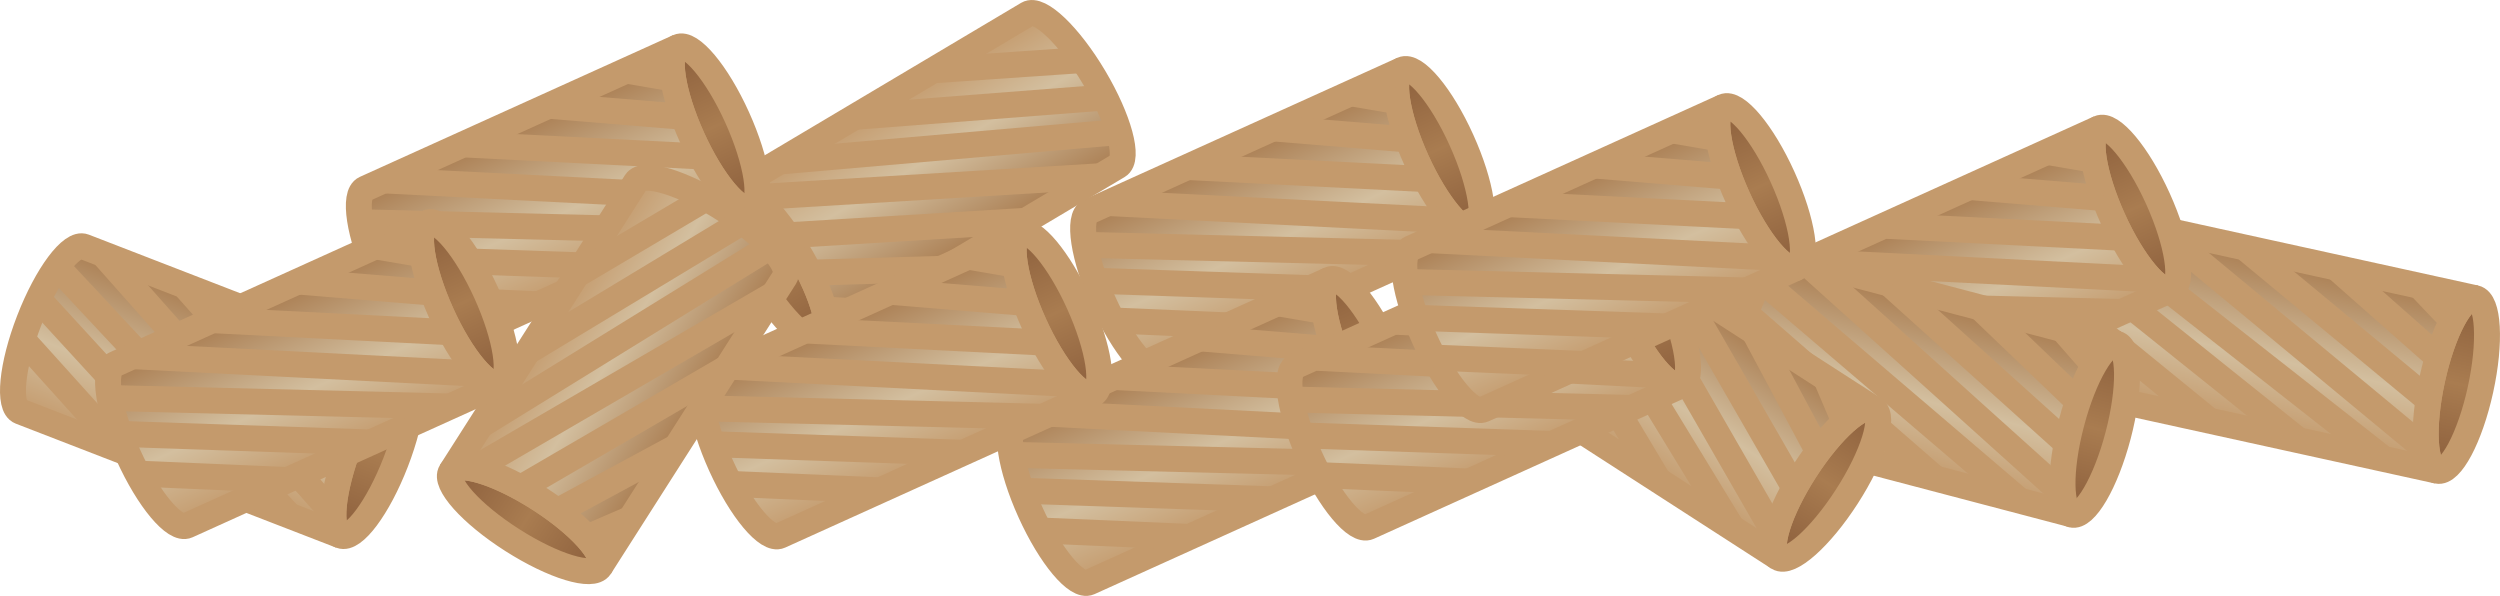 <svg xmlns="http://www.w3.org/2000/svg" xmlns:xlink="http://www.w3.org/1999/xlink" viewBox="0 0 289.038 68.897"><defs><style>.a,.aa,.ab,.ac,.b,.c,.d,.e,.f,.g,.h,.i,.j,.k,.l,.m,.n,.o,.p,.q,.r,.s,.t,.u,.v,.w,.x,.y,.z{stroke:#c49a6c;stroke-miterlimit:10;stroke-width:3px;}.a{fill:url(#a);}.b{fill:url(#b);}.c{fill:#d3bf9f;}.d{fill:url(#c);}.e{fill:url(#d);}.f{fill:url(#e);}.g{fill:url(#f);}.h{fill:url(#g);}.i{fill:url(#h);}.j{fill:url(#i);}.k{fill:url(#j);}.l{fill:url(#k);}.m{fill:url(#l);}.n{fill:url(#m);}.o{fill:url(#n);}.p{fill:url(#o);}.q{fill:url(#p);}.r{fill:url(#q);}.s{fill:url(#r);}.t{fill:url(#s);}.u{fill:url(#t);}.v{fill:url(#u);}.w{fill:url(#v);}.x{fill:url(#w);}.y{fill:url(#x);}.z{fill:url(#y);}.aa{fill:url(#z);}.ab{fill:url(#aa);}.ac{fill:url(#ab);}</style><linearGradient id="a" x1="-621.427" y1="295.193" x2="-600.999" y2="295.193" gradientTransform="translate(-568.121 347.587) rotate(180)" gradientUnits="userSpaceOnUse"><stop offset="0" stop-color="#8c5f3c"/><stop offset="0.495" stop-color="#a97c50"/><stop offset="1" stop-color="#8b5e3c"/></linearGradient><linearGradient id="b" x1="-621.427" y1="316.481" x2="-600.999" y2="316.481" gradientTransform="translate(97.729 728.955) rotate(111.162)" gradientUnits="userSpaceOnUse"><stop offset="0" stop-color="#a97c50"/><stop offset="0.582" stop-color="#d3bf9f"/><stop offset="1" stop-color="#c49a6c"/></linearGradient><linearGradient id="c" x1="-396.997" y1="-130.943" x2="-376.569" y2="-130.943" gradientTransform="translate(35.42 404.144) rotate(90)" xlink:href="#a"/><linearGradient id="d" x1="-396.997" y1="-109.655" x2="-376.569" y2="-109.655" gradientTransform="matrix(0.412, 0.911, -0.911, 0.412, 206.542, 423.726)" xlink:href="#b"/><linearGradient id="e" x1="-452.255" y1="20.661" x2="-431.828" y2="20.661" gradientTransform="translate(-158.048 65.11) rotate(180)" xlink:href="#a"/><linearGradient id="f" x1="-452.255" y1="41.949" x2="-431.828" y2="41.949" gradientTransform="translate(209.362 480.635) rotate(102.385)" xlink:href="#b"/><linearGradient id="g" x1="-357.616" y1="-201.508" x2="-337.188" y2="-201.508" gradientTransform="translate(45.38 371.547) rotate(90)" xlink:href="#a"/><linearGradient id="h" x1="-357.616" y1="-180.22" x2="-337.188" y2="-180.22" gradientTransform="matrix(0.412, 0.911, -0.911, 0.412, 206.542, 423.726)" xlink:href="#b"/><linearGradient id="i" x1="-483.833" y1="60.615" x2="-463.406" y2="60.615" gradientTransform="translate(-231.371 110.238) rotate(180)" xlink:href="#a"/><linearGradient id="j" x1="-483.833" y1="81.903" x2="-463.406" y2="81.903" gradientTransform="matrix(-0.254, 0.967, -0.967, -0.254, 180.342, 523.076)" xlink:href="#b"/><linearGradient id="k" x1="-378.364" y1="-113.231" x2="-357.937" y2="-113.231" gradientTransform="translate(44.678 409.789) rotate(90)" xlink:href="#a"/><linearGradient id="l" x1="-378.364" y1="-91.943" x2="-357.937" y2="-91.943" gradientTransform="matrix(0.412, 0.911, -0.911, 0.412, 206.542, 423.726)" xlink:href="#b"/><linearGradient id="m" x1="-455.852" y1="249.707" x2="-435.424" y2="249.707" gradientTransform="translate(-234.522 305.586) rotate(180)" xlink:href="#a"/><linearGradient id="n" x1="-455.852" y1="270.994" x2="-435.424" y2="270.994" gradientTransform="translate(179.354 565.72) rotate(122.828)" xlink:href="#b"/><linearGradient id="o" x1="-370.876" y1="-145.303" x2="-350.448" y2="-145.303" gradientTransform="translate(44.913 395.9) rotate(90)" xlink:href="#a"/><linearGradient id="p" x1="-370.876" y1="-124.015" x2="-350.448" y2="-124.015" gradientTransform="matrix(0.412, 0.911, -0.911, 0.412, 206.542, 423.726)" xlink:href="#b"/><linearGradient id="q" x1="-377.777" y1="-163.004" x2="-357.35" y2="-163.004" gradientTransform="translate(40.492 389.215) rotate(90)" xlink:href="#a"/><linearGradient id="r" x1="-377.777" y1="-141.717" x2="-357.35" y2="-141.717" gradientTransform="matrix(0.412, 0.911, -0.911, 0.412, 206.542, 423.726)" xlink:href="#b"/><linearGradient id="s" x1="133.134" y1="641.139" x2="153.562" y2="641.139" gradientTransform="translate(-551.246 174.05) rotate(-90)" xlink:href="#a"/><linearGradient id="t" x1="133.134" y1="662.427" x2="153.562" y2="662.427" gradientTransform="translate(-387.93 481.583) rotate(-120.735)" xlink:href="#b"/><linearGradient id="u" x1="-398.013" y1="-82.865" x2="-377.586" y2="-82.865" gradientTransform="translate(39.278 424.057) rotate(90)" xlink:href="#a"/><linearGradient id="v" x1="-398.013" y1="-61.577" x2="-377.586" y2="-61.577" gradientTransform="matrix(0.412, 0.911, -0.911, 0.412, 206.542, 423.726)" xlink:href="#b"/><linearGradient id="w" x1="-433.908" y1="-55.731" x2="-413.481" y2="-55.731" gradientTransform="translate(26.892 438.438) rotate(90)" xlink:href="#a"/><linearGradient id="x" x1="-433.908" y1="-34.443" x2="-413.481" y2="-34.443" gradientTransform="matrix(0.412, 0.911, -0.911, 0.412, 206.542, 423.726)" xlink:href="#b"/><linearGradient id="y" x1="-138.988" y1="816.119" x2="-118.56" y2="816.119" gradientTransform="translate(-755.363 -68.739) rotate(-90)" xlink:href="#a"/><linearGradient id="z" x1="-138.988" y1="837.407" x2="-118.56" y2="837.407" gradientTransform="translate(-486.875 678.689) rotate(-147.451)" xlink:href="#b"/><linearGradient id="aa" x1="-427.348" y1="-20.936" x2="-406.92" y2="-20.936" gradientTransform="translate(32.692 452.201) rotate(90)" xlink:href="#a"/><linearGradient id="ab" x1="-427.348" y1="0.352" x2="-406.92" y2="0.352" gradientTransform="matrix(0.412, 0.911, -0.911, 0.412, 206.542, 423.726)" xlink:href="#b"/></defs><ellipse class="a" cx="43.091" cy="52.394" rx="10.214" ry="2.853" transform="translate(-21.326 73.665) rotate(-68.838)"/><path class="b" d="M39.404,61.919,2.36,47.579c-1.469-.569-1.01-5.295,1.027-10.555S8.265,27.96,9.734,28.529L46.779,42.869c-1.469-.569-4.312,3.235-6.348,8.495S37.935,61.35,39.404,61.919Z"/><line class="c" x1="14.231" y1="52.174" x2="2.601" y2="39.271"/><line class="c" x1="24.054" y1="55.977" x2="4.436" y2="34.585"/><line class="c" x1="33.469" y1="59.622" x2="6.582" y2="30.853"/><line class="c" x1="38.545" y1="59.396" x2="12.134" y2="29.626"/><line class="c" x1="39.572" y1="53.582" x2="21.548" y2="33.271"/><line class="c" x1="41.389" y1="48.89" x2="31.429" y2="36.927"/><line class="c" x1="43.989" y1="45.334" x2="40.787" y2="40.718"/><ellipse class="d" cx="166.363" cy="17.361" rx="2.853" ry="10.214" transform="translate(7.641 70.137) rotate(-24.35)"/><path class="e" d="M170.574,26.666,134.385,43.044c-1.436.65-4.485-2.99-6.81-8.129s-3.048-9.832-1.612-10.482L162.152,8.056c-1.436.65-.713,5.343,1.612,10.482S169.139,27.316,170.574,26.666Z"/><line class="c" x1="145.981" y1="37.796" x2="128.627" y2="37.05"/><line class="c" x1="155.579" y1="33.453" x2="126.57" y2="32.458"/><line class="c" x1="164.776" y1="29.29" x2="125.411" y2="28.312"/><line class="c" x1="168.172" y1="25.511" x2="128.427" y2="23.491"/><line class="c" x1="164.745" y1="20.705" x2="137.624" y2="19.329"/><line class="c" x1="162.67" y1="16.12" x2="147.156" y2="14.842"/><line class="c" x1="161.955" y1="11.773" x2="156.418" y2="10.823"/><ellipse class="f" cx="283.994" cy="44.449" rx="10.214" ry="2.853" transform="translate(179.667 312.3) rotate(-77.615)"/><path class="g" d="M281.803,54.425l-38.798-8.52c-1.539-.338-1.806-5.079-.596-10.588s3.438-9.702,4.977-9.364l38.798,8.52c-1.539-.338-3.768,3.855-4.977,9.364S280.264,54.087,281.803,54.425Z"/><line class="c" x1="255.437" y1="48.635" x2="241.975" y2="37.657"/><line class="c" x1="265.726" y1="50.895" x2="243.073" y2="32.747"/><line class="c" x1="275.586" y1="53.06" x2="244.625" y2="28.731"/><line class="c" x1="280.569" y1="52.063" x2="249.924" y2="26.672"/><line class="c" x1="280.697" y1="46.161" x2="259.785" y2="28.837"/><line class="c" x1="281.776" y1="41.246" x2="270.108" y2="30.943"/><line class="c" x1="283.803" y1="37.335" x2="279.934" y2="33.262"/><ellipse class="h" cx="246.888" cy="24.144" rx="2.853" ry="10.214" transform="translate(12.007 103.942) rotate(-24.35)"/><path class="i" d="M251.099,33.45l-36.189,16.378c-1.436.65-4.485-2.99-6.81-8.129s-3.048-9.832-1.612-10.482l36.189-16.378c-1.436.65-.714,5.343,1.612,10.482S249.663,34.099,251.099,33.45Z"/><line class="c" x1="226.506" y1="44.58" x2="209.152" y2="43.834"/><line class="c" x1="236.103" y1="40.236" x2="207.094" y2="39.241"/><line class="c" x1="245.301" y1="36.074" x2="205.936" y2="35.095"/><line class="c" x1="248.697" y1="32.294" x2="208.951" y2="30.275"/><line class="c" x1="245.269" y1="27.488" x2="218.149" y2="26.112"/><line class="c" x1="243.195" y1="22.904" x2="227.681" y2="21.626"/><line class="c" x1="242.48" y1="18.557" x2="236.943" y2="17.607"/><ellipse class="j" cx="242.248" cy="49.624" rx="10.214" ry="2.853" transform="matrix(0.254, -0.967, 0.967, 0.254, 132.611, 271.269)"/><path class="k" d="M239.649,59.501,201.234,49.393c-1.524-.401-1.595-5.149-.16-10.604s3.834-9.553,5.358-9.152l38.415,10.109c-1.524-.401-3.923,3.697-5.358,9.152S238.125,59.1,239.649,59.501Z"/><line class="c" x1="213.544" y1="52.632" x2="200.545" y2="41.11"/><line class="c" x1="223.731" y1="55.313" x2="201.844" y2="36.248"/><line class="c" x1="233.494" y1="57.882" x2="203.559" y2="32.3"/><line class="c" x1="238.514" y1="57.09" x2="208.939" y2="30.46"/><line class="c" x1="238.884" y1="51.198" x2="218.702" y2="33.029"/><line class="c" x1="240.164" y1="46.332" x2="228.93" y2="35.557"/><line class="c" x1="242.351" y1="42.507" x2="238.653" y2="38.279"/><ellipse class="l" cx="157.909" cy="41.639" rx="2.853" ry="10.214" transform="translate(-3.121 68.811) rotate(-24.35)"/><path class="m" d="M162.121,50.944,125.931,67.322c-1.436.65-4.485-2.99-6.811-8.129s-3.048-9.832-1.612-10.482l36.189-16.378c-1.436.65-.714,5.343,1.612,10.482S160.685,51.594,162.121,50.944Z"/><line class="c" x1="137.528" y1="62.074" x2="120.173" y2="61.328"/><line class="c" x1="147.125" y1="57.73" x2="118.116" y2="56.736"/><line class="c" x1="156.322" y1="53.568" x2="116.958" y2="52.59"/><line class="c" x1="159.719" y1="49.789" x2="119.973" y2="47.769"/><line class="c" x1="156.291" y1="44.982" x2="129.17" y2="43.607"/><line class="c" x1="154.216" y1="40.398" x2="138.703" y2="39.12"/><line class="c" x1="153.502" y1="36.051" x2="147.965" y2="35.101"/><ellipse class="n" cx="211.116" cy="55.879" rx="10.214" ry="2.853" transform="translate(49.71 202.987) rotate(-57.172)"/><path class="o" d="M205.579,64.462l-33.379-21.535c-1.324-.854.082-5.39,3.14-10.129s6.61-7.89,7.935-7.036l33.379,21.535c-1.324-.854-4.877,2.297-7.935,7.036S204.255,63.608,205.579,64.462Z"/><line class="c" x1="182.896" y1="49.828" x2="174.116" y2="34.839"/><line class="c" x1="191.748" y1="55.539" x2="176.86" y2="30.621"/><line class="c" x1="200.231" y1="61.012" x2="179.717" y2="27.401"/><line class="c" x1="205.248" y1="61.817" x2="185.402" y2="27.322"/><line class="c" x1="207.429" y1="56.331" x2="193.885" y2="32.795"/><line class="c" x1="210.157" y1="52.103" x2="202.822" y2="38.373"/><line class="c" x1="213.423" y1="49.146" x2="211.22" y2="43.978"/><ellipse class="p" cx="190.216" cy="35.238" rx="2.853" ry="10.214" transform="translate(2.392 81.562) rotate(-24.35)"/><path class="q" d="M194.427,44.543,158.238,60.921c-1.436.65-4.485-2.99-6.81-8.129s-3.048-9.832-1.612-10.482L186.004,25.932c-1.436.65-.713,5.343,1.612,10.482S192.991,45.193,194.427,44.543Z"/><line class="c" x1="169.834" y1="55.673" x2="152.48" y2="54.927"/><line class="c" x1="179.431" y1="51.329" x2="150.422" y2="50.334"/><line class="c" x1="188.629" y1="47.167" x2="149.264" y2="46.188"/><line class="c" x1="192.025" y1="43.387" x2="152.279" y2="41.368"/><line class="c" x1="188.597" y1="38.581" x2="161.476" y2="37.206"/><line class="c" x1="186.522" y1="33.997" x2="171.009" y2="32.719"/><line class="c" x1="185.808" y1="29.65" x2="180.271" y2="28.7"/><ellipse class="r" cx="203.497" cy="21.652" rx="2.853" ry="10.214" transform="translate(9.175 85.829) rotate(-24.35)"/><path class="s" d="M207.708,30.957,171.519,47.335c-1.436.65-4.485-2.99-6.81-8.129s-3.048-9.832-1.612-10.482l36.189-16.378c-1.436.65-.713,5.343,1.612,10.482S206.273,31.607,207.708,30.957Z"/><line class="c" x1="183.115" y1="42.087" x2="165.761" y2="41.341"/><line class="c" x1="192.712" y1="37.743" x2="163.703" y2="36.749"/><line class="c" x1="201.91" y1="33.581" x2="162.545" y2="32.602"/><line class="c" x1="205.306" y1="29.801" x2="165.56" y2="27.782"/><line class="c" x1="201.878" y1="24.995" x2="174.758" y2="23.62"/><line class="c" x1="199.804" y1="20.411" x2="184.29" y2="19.133"/><line class="c" x1="199.089" y1="16.064" x2="193.552" y2="15.114"/><ellipse class="t" cx="89.893" cy="30.702" rx="2.853" ry="10.214" transform="translate(-3.064 50.254) rotate(-30.735)"/><path class="u" d="M84.673,21.923,118.816,1.622c1.354-.805,4.79,2.473,7.672,7.321s4.122,9.432,2.768,10.237L95.113,39.481c1.354-.805.115-5.389-2.768-10.237S86.027,21.118,84.673,21.923Z"/><line class="c" x1="107.875" y1="8.127" x2="125.205" y2="6.938"/><line class="c" x1="98.82" y1="13.511" x2="127.76" y2="11.273"/><line class="c" x1="90.143" y1="18.67" x2="129.372" y2="15.265"/><line class="c" x1="87.188" y1="22.804" x2="126.912" y2="20.391"/><line class="c" x1="91.129" y1="27.199" x2="118.235" y2="25.55"/><line class="c" x1="93.701" y1="31.524" x2="109.26" y2="31.069"/><line class="c" x1="94.895" y1="35.765" x2="100.503" y2="36.093"/><ellipse class="v" cx="122.143" cy="36.258" rx="2.853" ry="10.214" transform="translate(-4.084 53.586) rotate(-24.35)"/><path class="w" d="M126.354,45.563,90.165,61.941c-1.436.65-4.485-2.99-6.81-8.129s-3.048-9.832-1.612-10.482l36.189-16.378c-1.436.65-.713,5.343,1.612,10.482S124.919,46.213,126.354,45.563Z"/><line class="c" x1="101.762" y1="56.693" x2="84.407" y2="55.947"/><line class="c" x1="111.359" y1="52.35" x2="82.35" y2="51.355"/><line class="c" x1="120.556" y1="48.187" x2="81.191" y2="47.209"/><line class="c" x1="123.952" y1="44.408" x2="84.207" y2="42.388"/><line class="c" x1="120.525" y1="39.601" x2="93.404" y2="38.226"/><line class="c" x1="118.45" y1="35.017" x2="102.936" y2="33.739"/><line class="c" x1="117.735" y1="30.67" x2="112.198" y2="29.72"/><ellipse class="x" cx="82.623" cy="14.744" rx="2.853" ry="10.214" transform="translate(1.271 35.378) rotate(-24.35)"/><path class="y" d="M86.834,24.049,50.645,40.427c-1.436.65-4.485-2.99-6.81-8.129s-3.048-9.832-1.612-10.482L78.411,5.439c-1.436.65-.713,5.343,1.612,10.482S85.398,24.699,86.834,24.049Z"/><line class="c" x1="62.241" y1="35.179" x2="44.887" y2="34.433"/><line class="c" x1="71.838" y1="30.836" x2="42.829" y2="29.841"/><line class="c" x1="81.036" y1="26.673" x2="41.671" y2="25.695"/><line class="c" x1="84.432" y1="22.894" x2="44.686" y2="20.874"/><line class="c" x1="81.004" y1="18.087" x2="53.884" y2="16.712"/><line class="c" x1="78.93" y1="13.503" x2="63.416" y2="12.225"/><line class="c" x1="78.215" y1="9.156" x2="72.678" y2="8.206"/><ellipse class="z" cx="60.757" cy="60.035" rx="2.853" ry="10.214" transform="translate(-22.537 78.949) rotate(-57.451)"/><path class="aa" d="M52.147,54.54l21.371-33.484c.848-1.328,5.39.056,10.145,3.09s7.922,6.572,7.075,7.9L69.366,65.53c.848-1.328-2.32-4.866-7.075-7.9S52.995,53.212,52.147,54.54Z"/><line class="c" x1="66.67" y1="31.786" x2="81.616" y2="22.933"/><line class="c" x1="61.003" y1="40.665" x2="85.847" y2="25.656"/><line class="c" x1="55.571" y1="49.175" x2="89.081" y2="28.497"/><line class="c" x1="54.79" y1="54.196" x2="89.188" y2="34.182"/><line class="c" x1="60.286" y1="56.35" x2="83.757" y2="42.691"/><line class="c" x1="64.528" y1="59.058" x2="78.222" y2="51.656"/><line class="c" x1="67.501" y1="62.309" x2="72.658" y2="60.081"/><ellipse class="ab" cx="53.628" cy="35.067" rx="2.853" ry="10.214" transform="translate(-9.688 25.231) rotate(-24.35)"/><path class="ac" d="M57.839,44.372,21.65,60.75c-1.436.65-4.485-2.99-6.81-8.129s-3.048-9.832-1.612-10.482L49.417,25.761c-1.436.65-.713,5.343,1.612,10.482S56.404,45.022,57.839,44.372Z"/><line class="c" x1="33.247" y1="55.502" x2="15.892" y2="54.756"/><line class="c" x1="42.844" y1="51.158" x2="13.835" y2="50.164"/><line class="c" x1="52.041" y1="46.996" x2="12.676" y2="46.018"/><line class="c" x1="55.437" y1="43.217" x2="15.692" y2="41.197"/><line class="c" x1="52.01" y1="38.41" x2="24.889" y2="37.035"/><line class="c" x1="49.935" y1="33.826" x2="34.421" y2="32.548"/><line class="c" x1="49.22" y1="29.479" x2="43.683" y2="28.529"/></svg>